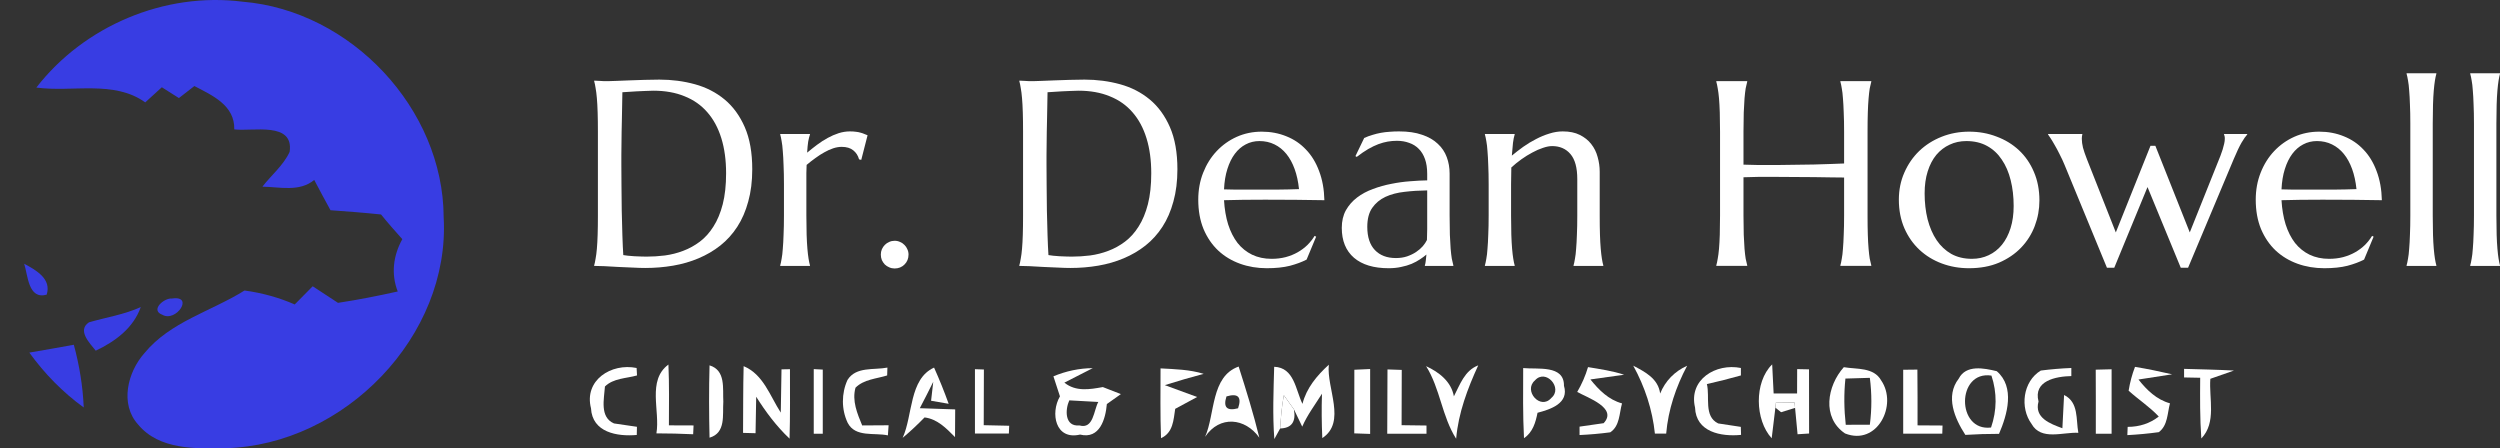 <svg width="223" height="40" viewBox="0 0 223 40" fill="none" xmlns="http://www.w3.org/2000/svg">
<rect x="0" y="0" width="223" height="40" fill="#333333" stroke="none"/>
<g id="Group 1000001821">
<g id="Group">
<path id="Vector" d="M3.242 7.811C7.498 2.315 14.679 -0.729 21.624 0.15C31.307 0.943 39.538 9.698 39.575 19.374C40.178 29.987 30.703 39.7 20.128 39.978C17.454 40.028 14.198 40.136 12.321 37.87C10.668 36.048 11.38 33.196 12.875 31.509C15.175 28.701 18.842 27.772 21.811 25.914C23.356 26.121 24.866 26.535 26.289 27.157C26.821 26.621 27.36 26.078 27.892 25.535C28.647 26.028 29.395 26.521 30.15 27.014C31.94 26.743 33.715 26.392 35.477 25.999C34.866 24.42 35.081 22.791 35.887 21.333C35.24 20.611 34.6 19.889 33.989 19.131C32.493 18.974 30.984 18.86 29.481 18.753C28.992 17.859 28.504 16.959 28.029 16.051C26.713 17.145 24.952 16.673 23.407 16.651C24.205 15.615 25.283 14.751 25.837 13.543C26.225 10.82 22.544 11.742 20.898 11.542C20.948 9.398 18.957 8.519 17.339 7.675C16.994 7.94 16.304 8.476 15.959 8.747C15.578 8.504 14.816 8.025 14.435 7.783C14.068 8.126 13.328 8.797 12.954 9.133C10.165 7.125 6.455 8.247 3.242 7.811Z" fill="#383DE3"/>
<path id="Vector_2" d="M2.156 23.527C3.184 24.077 4.622 24.863 4.162 26.285C2.509 26.743 2.494 24.549 2.156 23.527Z" fill="#383DE3"/>
<path id="Vector_3" d="M15.348 26.628C17.361 26.328 15.7 28.779 14.485 28.079C13.357 27.665 14.651 26.55 15.348 26.628Z" fill="#383DE3"/>
<path id="Vector_4" d="M7.936 28.751C9.482 28.3 11.085 28.065 12.559 27.386C11.897 29.265 10.287 30.452 8.54 31.281C8.022 30.623 6.851 29.473 7.936 28.751Z" fill="#383DE3"/>
<path id="Vector_5" d="M2.616 31.452C3.939 31.231 5.262 30.988 6.585 30.752C7.081 32.581 7.39 34.454 7.469 36.348C5.593 34.99 3.968 33.325 2.616 31.452Z" fill="#383DE3"/>
</g>
<path id="Vector_6" d="M194.812 32.903C196.301 32.946 197.782 32.974 199.27 33.053C198.745 33.239 197.688 33.603 197.163 33.789C197.027 35.554 197.731 37.684 196.358 39.114C196.229 37.313 196.243 35.505 196.257 33.696L194.82 33.668V32.903H194.812Z" fill="white"/>
<path id="Vector_7" d="M0 25.964C0 25.964 0.007 26.028 0.007 26.049V26.114L0 25.964Z" fill="#72574A"/>
<g id="Group_2">
<path id="Vector_8" d="M52.717 36.419C52.077 33.918 54.521 32.36 56.786 32.824L56.822 33.489C55.858 33.761 54.715 33.732 53.961 34.475C53.889 35.576 53.472 37.205 54.766 37.77C55.276 37.849 56.297 37.999 56.815 38.07L56.8 38.799C55.046 38.956 52.832 38.57 52.717 36.419Z" fill="white"/>
<path id="Vector_9" d="M151.197 36.348C150.608 33.854 153.052 32.374 155.288 32.824V33.489C154.281 33.768 153.275 34.032 152.254 34.261C152.542 35.397 151.952 37.134 153.261 37.77C153.764 37.849 154.77 37.999 155.281 38.077L155.302 38.792C153.519 38.964 151.276 38.549 151.197 36.348Z" fill="white"/>
</g>
<path id="Vector_10" d="M58.552 38.656C58.897 36.648 57.703 33.939 59.623 32.517C59.702 34.325 59.673 36.133 59.666 37.941C60.22 37.941 61.312 37.941 61.866 37.949L61.83 38.735C60.737 38.685 59.645 38.656 58.552 38.656Z" fill="white"/>
<path id="Vector_11" d="M63.291 32.589C64.757 33.039 64.455 34.654 64.52 35.833C64.441 37.012 64.764 38.613 63.291 39.042C63.24 36.891 63.233 34.74 63.291 32.589Z" fill="white"/>
<path id="Vector_12" d="M66.332 32.66C68.1 33.396 68.682 35.326 69.646 36.805C69.667 35.519 69.682 34.232 69.71 32.946L70.465 32.932C70.465 34.997 70.487 37.062 70.429 39.128C69.265 38.027 68.301 36.741 67.453 35.39C67.439 36.477 67.417 37.563 67.395 38.642C67.115 38.635 66.562 38.62 66.281 38.613C66.296 36.627 66.281 34.647 66.332 32.66Z" fill="white"/>
<path id="Vector_13" d="M72.586 32.925L73.391 32.967C73.384 34.876 73.384 36.784 73.391 38.692H72.586V32.925Z" fill="white"/>
<path id="Vector_14" d="M75.598 33.889C76.36 32.675 77.956 33.025 79.157 32.789L79.135 33.489C78.179 33.789 77.058 33.832 76.31 34.583C75.986 35.755 76.468 36.884 76.906 37.949C77.496 37.949 78.675 37.942 79.264 37.934L79.2 38.835C77.992 38.571 76.296 39.042 75.612 37.713C75.045 36.526 75.052 35.076 75.598 33.889Z" fill="white"/>
<path id="Vector_15" d="M80.516 39.056C81.436 37.048 81.084 33.804 83.319 32.789C83.794 33.846 84.225 34.919 84.621 36.019C84.225 35.948 83.442 35.819 83.053 35.748L83.247 34.054C82.852 34.84 82.464 35.633 82.047 36.412C83.096 36.441 84.146 36.477 85.203 36.519C85.196 37.141 85.188 38.377 85.188 38.992C84.419 38.213 83.621 37.377 82.471 37.234C81.846 37.877 81.199 38.485 80.516 39.056Z" fill="white"/>
<path id="Vector_16" d="M86.965 32.932L87.763 32.96C87.756 34.611 87.756 36.269 87.748 37.927C88.316 37.941 89.452 37.963 90.02 37.977L89.991 38.67H86.965V32.932Z" fill="white"/>
<path id="Vector_17" d="M93.965 33.568C95.079 33.103 96.258 32.846 97.473 32.839C96.84 33.16 95.575 33.804 94.942 34.132C95.963 34.954 97.193 34.74 98.372 34.526L99.982 35.154C99.673 35.376 99.047 35.819 98.731 36.041C98.616 37.37 98.099 39.199 96.344 38.764C94.13 39.285 93.677 36.848 94.547 35.355C94.353 34.754 94.159 34.161 93.965 33.568ZM95.381 35.712C95 36.548 94.957 38.077 96.287 37.949C97.552 38.313 97.559 36.577 97.969 35.855L95.381 35.712Z" fill="white"/>
<path id="Vector_18" d="M103.52 32.86C104.807 32.932 106.115 32.96 107.366 33.346C106.201 33.654 105.044 33.997 103.901 34.354C104.62 34.618 106.065 35.147 106.784 35.412C106.137 35.769 105.482 36.119 104.828 36.469C104.677 37.463 104.641 38.606 103.563 39.085C103.484 37.013 103.52 34.933 103.52 32.86Z" fill="white"/>
<path id="Vector_19" d="M107.496 38.963C108.395 36.919 107.999 33.582 110.487 32.696C111.155 34.79 111.809 36.898 112.334 39.042C111.069 37.263 108.79 37.034 107.496 38.963ZM109.401 35.361C109.092 36.334 109.437 36.684 110.436 36.419C110.781 35.411 110.436 35.054 109.401 35.361Z" fill="white"/>
<path id="Vector_20" d="M113.657 32.717C115.447 32.782 115.569 34.776 116.18 36.026C116.533 34.618 117.474 33.496 118.531 32.532C118.308 34.618 120.127 37.648 117.949 39.078C117.891 37.756 117.877 36.441 117.92 35.119C117.316 36.09 116.612 37.005 116.159 38.056C115.972 37.67 115.605 36.898 115.418 36.512C115.195 36.198 114.742 35.569 114.52 35.254C114.333 36.233 114.254 37.227 114.189 38.22L113.671 39.164C113.506 37.02 113.599 34.868 113.657 32.717Z" fill="white"/>
<g id="Group_3">
<path id="Vector_21" d="M120.808 32.982C121.16 32.96 121.865 32.932 122.217 32.917C122.21 34.847 122.21 36.777 122.217 38.706C121.865 38.692 121.153 38.671 120.801 38.656C120.808 36.762 120.808 34.868 120.808 32.982Z" fill="white"/>
<path id="Vector_22" d="M186.939 32.975C187.291 32.96 188.003 32.946 188.355 32.939C188.348 34.854 188.348 36.77 188.355 38.692C188.003 38.692 187.298 38.692 186.946 38.692C186.953 36.784 186.946 34.883 186.939 32.982V32.975Z" fill="white"/>
</g>
<g id="Group_4">
<path id="Vector_23" d="M123.764 32.953C124.08 32.96 124.72 32.982 125.036 32.996C125.036 34.64 125.029 36.283 125.022 37.927C125.583 37.934 126.69 37.949 127.243 37.956V38.692C126.079 38.699 124.914 38.692 123.742 38.692C123.757 36.777 123.757 34.861 123.764 32.953Z" fill="white"/>
<path id="Vector_24" d="M169.758 32.982C170.075 32.975 170.714 32.968 171.031 32.968C171.045 34.626 171.052 36.284 171.045 37.942C171.606 37.942 172.72 37.949 173.274 37.956L173.252 38.685H169.765C169.773 36.784 169.765 34.883 169.765 32.982H169.758Z" fill="white"/>
</g>
<path id="Vector_25" d="M127.207 32.66C128.364 33.196 129.45 34.032 129.687 35.354C130.226 34.318 130.636 33.053 131.858 32.589C130.902 34.675 130.09 36.827 129.888 39.135C128.616 37.141 128.472 34.675 127.207 32.66Z" fill="white"/>
<path id="Vector_26" d="M135.868 32.831C137.126 32.967 139.535 32.517 139.506 34.411C139.98 35.976 138.312 36.512 137.148 36.819C136.975 37.684 136.724 38.563 135.94 39.085C135.832 36.998 135.861 34.911 135.868 32.831ZM136.911 33.939C135.861 34.847 137.407 36.612 138.37 35.504C139.455 34.611 137.867 32.839 136.911 33.939Z" fill="white"/>
<g id="Group_5">
<path id="Vector_27" d="M141.651 32.746C142.729 32.925 143.822 33.082 144.871 33.425C144.117 33.525 142.621 33.739 141.866 33.846C142.614 34.783 143.477 35.654 144.685 35.983C144.433 36.862 144.498 37.992 143.635 38.563C142.722 38.685 141.809 38.763 140.896 38.806V38.056C141.428 37.984 142.506 37.827 143.045 37.748C144.318 36.391 141.615 35.483 140.688 34.961C141.097 34.261 141.421 33.525 141.651 32.746Z" fill="white"/>
<path id="Vector_28" d="M190.442 32.724C191.549 32.903 192.656 33.139 193.756 33.389C193.008 33.503 191.506 33.739 190.751 33.853C191.491 34.79 192.368 35.647 193.562 35.976C193.324 36.848 193.375 37.956 192.562 38.549C191.628 38.678 190.701 38.763 189.759 38.813L189.788 38.077C190.844 38.077 191.772 37.77 192.562 37.155C191.75 36.291 190.751 35.64 189.874 34.854C189.989 34.125 190.176 33.418 190.442 32.724Z" fill="white"/>
</g>
<path id="Vector_29" d="M145.684 32.617C146.74 33.175 147.912 33.768 148.085 35.104C148.538 33.982 149.386 33.117 150.493 32.624C149.494 34.511 148.804 36.541 148.624 38.678H147.617C147.395 36.541 146.719 34.497 145.684 32.617Z" fill="white"/>
<path id="Vector_30" d="M158.035 39.092C156.54 37.47 156.454 34.09 158.078 32.503C158.114 33.153 158.172 34.447 158.208 35.097H160.3C160.3 34.554 160.307 33.468 160.307 32.925L161.364 32.946C161.364 34.854 161.371 36.762 161.371 38.67L160.343 38.735C160.293 38.149 160.177 36.977 160.12 36.384L160.077 35.905C159.66 35.898 158.833 35.891 158.416 35.883L158.366 36.362C158.287 37.048 158.121 38.413 158.035 39.092Z" fill="white"/>
<path id="Vector_31" d="M164.576 38.663C162.484 37.248 162.98 34.418 164.468 32.753C165.626 32.953 167.135 32.739 167.804 33.939C169.299 36.112 167.452 39.807 164.576 38.663ZM164.612 33.768C164.468 35.14 164.49 36.519 164.641 37.891C165.18 37.891 166.251 37.884 166.79 37.884C166.97 36.498 166.97 35.097 166.79 33.703C166.244 33.725 165.158 33.754 164.612 33.768Z" fill="white"/>
<path id="Vector_32" d="M174.718 33.775C175.372 32.503 176.976 32.839 178.111 33.11C179.758 34.525 179.053 36.984 178.313 38.699C177.313 38.699 176.307 38.728 175.308 38.792C174.366 37.334 173.496 35.354 174.718 33.775ZM177.601 38.135C178.126 36.612 178.147 35.033 177.637 33.503C174.51 33.032 174.488 38.513 177.601 38.135Z" fill="white"/>
<path id="Vector_33" d="M182.038 33.053C182.937 32.939 183.843 32.86 184.763 32.825V33.546C183.39 33.575 181.355 33.954 181.837 35.812C181.434 37.277 182.879 37.799 183.965 38.199C184.008 37.456 184.08 35.969 184.116 35.233C185.439 35.883 185.166 37.42 185.388 38.606C184.001 38.535 182.067 39.321 181.219 37.82C180.155 36.369 180.435 34.025 182.038 33.053Z" fill="white"/>
<path id="Vector_34" d="M114.518 35.254C114.741 35.569 115.194 36.198 115.417 36.512C115.618 37.627 115.208 38.192 114.188 38.22C114.252 37.227 114.331 36.233 114.518 35.254Z" fill="white"/>
<path id="Vector_35" d="M158.414 35.883C158.831 35.883 159.657 35.898 160.074 35.905L160.117 36.384C159.808 36.484 159.183 36.669 158.874 36.77L158.363 36.362L158.414 35.883Z" fill="white"/>
<g id="Dr. Dean Howell">
<path id="Vector_36" d="M220.678 11.031C220.678 10.38 220.667 9.813 220.644 9.331C220.629 8.84 220.606 8.419 220.575 8.067C220.552 7.714 220.518 7.419 220.472 7.182C220.433 6.944 220.391 6.745 220.345 6.584V6.538H223V6.584C222.954 6.745 222.912 6.944 222.873 7.182C222.835 7.419 222.801 7.714 222.77 8.067C222.739 8.419 222.716 8.84 222.701 9.331C222.686 9.813 222.678 10.38 222.678 11.031V19.225C222.678 19.876 222.686 20.447 222.701 20.938C222.716 21.42 222.739 21.838 222.77 22.19C222.801 22.543 222.835 22.837 222.873 23.075C222.912 23.312 222.954 23.512 223 23.673V23.719H220.345V23.673C220.391 23.512 220.433 23.312 220.472 23.075C220.518 22.837 220.552 22.543 220.575 22.19C220.606 21.838 220.629 21.42 220.644 20.938C220.667 20.447 220.678 19.876 220.678 19.225V11.031Z" fill="white"/>
<path id="Vector_37" d="M215.001 11.031C215.001 10.38 214.99 9.813 214.967 9.331C214.952 8.84 214.929 8.419 214.898 8.067C214.875 7.714 214.841 7.419 214.795 7.182C214.756 6.944 214.714 6.745 214.668 6.584V6.538H217.323V6.584C217.277 6.745 217.235 6.944 217.196 7.182C217.158 7.419 217.124 7.714 217.093 8.067C217.062 8.419 217.039 8.84 217.024 9.331C217.009 9.813 217.001 10.38 217.001 11.031V19.225C217.001 19.876 217.009 20.447 217.024 20.938C217.039 21.42 217.062 21.838 217.093 22.19C217.124 22.543 217.158 22.837 217.196 23.075C217.235 23.312 217.277 23.512 217.323 23.673V23.719H214.668V23.673C214.714 23.512 214.756 23.312 214.795 23.075C214.841 22.837 214.875 22.543 214.898 22.19C214.929 21.838 214.952 21.42 214.967 20.938C214.99 20.447 215.001 19.876 215.001 19.225V11.031Z" fill="white"/>
<path id="Vector_38" d="M207.325 23.925C206.475 23.925 205.678 23.791 204.935 23.523C204.192 23.255 203.545 22.864 202.993 22.351C202.441 21.83 202.005 21.19 201.683 20.432C201.369 19.666 201.212 18.792 201.212 17.812C201.212 16.946 201.357 16.145 201.648 15.41C201.939 14.667 202.342 14.023 202.855 13.479C203.368 12.935 203.966 12.51 204.648 12.204C205.337 11.897 206.08 11.744 206.877 11.744C207.666 11.744 208.398 11.882 209.072 12.158C209.746 12.426 210.329 12.82 210.819 13.341C211.317 13.855 211.708 14.494 211.991 15.26C212.282 16.019 212.439 16.885 212.462 17.858C211.597 17.842 210.731 17.831 209.865 17.823C208.999 17.816 208.099 17.812 207.165 17.812C206.498 17.812 205.847 17.816 205.211 17.823C204.583 17.831 204.016 17.842 203.51 17.858C203.556 18.654 203.679 19.375 203.878 20.018C204.085 20.662 204.364 21.213 204.717 21.673C205.077 22.125 205.51 22.474 206.015 22.719C206.529 22.964 207.107 23.087 207.751 23.087C208.195 23.087 208.613 23.037 209.003 22.937C209.402 22.83 209.762 22.684 210.083 22.5C210.405 22.317 210.693 22.102 210.945 21.857C211.198 21.604 211.413 21.332 211.589 21.041L211.727 21.11L210.876 23.155C210.463 23.37 209.969 23.554 209.394 23.707C208.819 23.853 208.13 23.925 207.325 23.925ZM205.797 16.915C206.563 16.915 207.329 16.915 208.095 16.915C208.869 16.908 209.57 16.892 210.198 16.869C210.129 16.203 209.999 15.605 209.808 15.077C209.616 14.548 209.371 14.1 209.072 13.732C208.773 13.364 208.421 13.081 208.015 12.882C207.609 12.682 207.161 12.583 206.67 12.583C206.226 12.583 205.816 12.682 205.441 12.882C205.073 13.073 204.751 13.353 204.475 13.72C204.2 14.088 203.977 14.54 203.809 15.077C203.64 15.605 203.541 16.21 203.51 16.892C203.855 16.908 204.219 16.915 204.602 16.915C204.985 16.915 205.383 16.915 205.797 16.915Z" fill="white"/>
<path id="Vector_39" d="M192.259 13.008L195.328 20.731L197.89 14.33C197.944 14.192 198.005 14.039 198.074 13.87C198.143 13.694 198.204 13.518 198.258 13.341C198.312 13.158 198.358 12.985 198.396 12.824C198.434 12.656 198.453 12.506 198.453 12.376C198.453 12.277 198.446 12.196 198.43 12.135C198.415 12.066 198.4 12.02 198.384 11.997V11.951H200.453V11.997C200.315 12.143 200.147 12.384 199.947 12.721C199.756 13.05 199.526 13.533 199.258 14.169L195.178 23.88H194.523L191.558 16.686L188.593 23.88H187.938L184.169 14.732C184.031 14.395 183.882 14.073 183.721 13.767C183.567 13.453 183.418 13.173 183.272 12.928C183.135 12.683 183.012 12.48 182.905 12.319C182.797 12.15 182.725 12.043 182.686 11.997V11.951H185.743V11.997C185.728 12.035 185.716 12.093 185.709 12.169C185.701 12.246 185.697 12.315 185.697 12.376C185.697 12.614 185.732 12.878 185.801 13.169C185.877 13.453 186 13.809 186.168 14.238L188.731 20.731L191.823 13.008H192.259Z" fill="white"/>
<path id="Vector_40" d="M169.378 17.812C169.378 16.946 169.539 16.145 169.861 15.41C170.183 14.667 170.623 14.023 171.183 13.479C171.749 12.935 172.416 12.51 173.182 12.204C173.948 11.897 174.772 11.744 175.653 11.744C176.519 11.744 177.331 11.889 178.089 12.181C178.855 12.464 179.522 12.87 180.089 13.399C180.656 13.927 181.1 14.571 181.422 15.329C181.751 16.088 181.916 16.938 181.916 17.881C181.916 18.67 181.778 19.428 181.502 20.156C181.227 20.884 180.82 21.527 180.284 22.087C179.748 22.646 179.089 23.094 178.308 23.431C177.534 23.761 176.641 23.925 175.63 23.925C174.772 23.925 173.964 23.784 173.205 23.5C172.447 23.217 171.784 22.811 171.217 22.282C170.65 21.753 170.202 21.114 169.872 20.363C169.543 19.604 169.378 18.754 169.378 17.812ZM175.894 23.087C176.438 23.087 176.936 22.979 177.388 22.765C177.848 22.55 178.242 22.24 178.572 21.834C178.901 21.428 179.158 20.934 179.342 20.351C179.526 19.769 179.618 19.11 179.618 18.375C179.618 17.547 179.53 16.781 179.353 16.076C179.177 15.364 178.913 14.751 178.56 14.238C178.216 13.717 177.779 13.311 177.25 13.02C176.722 12.728 176.105 12.583 175.4 12.583C174.856 12.583 174.358 12.69 173.906 12.905C173.454 13.111 173.06 13.414 172.722 13.812C172.393 14.211 172.136 14.701 171.952 15.283C171.769 15.858 171.677 16.513 171.677 17.249C171.677 18.076 171.765 18.846 171.941 19.558C172.125 20.271 172.393 20.892 172.745 21.42C173.098 21.941 173.535 22.351 174.056 22.65C174.584 22.941 175.197 23.087 175.894 23.087Z" fill="white"/>
<path id="Vector_41" d="M164.494 15.835C164.188 15.827 163.805 15.823 163.345 15.823C162.885 15.816 162.384 15.808 161.84 15.8C161.303 15.793 160.74 15.789 160.15 15.789C159.568 15.781 158.997 15.778 158.438 15.778C157.879 15.77 157.346 15.77 156.841 15.778C156.335 15.785 155.894 15.797 155.519 15.812V19.225C155.519 19.876 155.527 20.447 155.542 20.937C155.565 21.42 155.588 21.838 155.611 22.19C155.642 22.543 155.676 22.837 155.714 23.075C155.76 23.312 155.806 23.512 155.852 23.672V23.718H153.094V23.672C153.14 23.512 153.182 23.312 153.221 23.075C153.267 22.837 153.305 22.543 153.336 22.19C153.366 21.838 153.389 21.42 153.405 20.937C153.42 20.447 153.428 19.876 153.428 19.225V11.744C153.428 11.093 153.42 10.526 153.405 10.043C153.389 9.553 153.366 9.131 153.336 8.779C153.305 8.419 153.267 8.12 153.221 7.883C153.182 7.645 153.14 7.446 153.094 7.285V7.239H155.852V7.285C155.806 7.446 155.76 7.645 155.714 7.883C155.676 8.12 155.642 8.419 155.611 8.779C155.588 9.131 155.565 9.553 155.542 10.043C155.527 10.526 155.519 11.093 155.519 11.744V14.686C155.917 14.701 156.369 14.713 156.875 14.72C157.381 14.72 157.909 14.72 158.461 14.72C159.013 14.713 159.572 14.705 160.139 14.697C160.713 14.69 161.265 14.682 161.794 14.674C162.33 14.659 162.828 14.644 163.288 14.628C163.755 14.613 164.157 14.598 164.494 14.582V11.744C164.494 11.093 164.483 10.526 164.46 10.043C164.444 9.553 164.421 9.131 164.391 8.779C164.368 8.419 164.333 8.12 164.287 7.883C164.249 7.645 164.207 7.446 164.161 7.285V7.239H166.919V7.285C166.873 7.446 166.827 7.645 166.781 7.883C166.743 8.12 166.708 8.419 166.678 8.779C166.647 9.131 166.624 9.553 166.609 10.043C166.593 10.526 166.586 11.093 166.586 11.744V19.225C166.586 19.876 166.593 20.447 166.609 20.937C166.624 21.42 166.647 21.838 166.678 22.19C166.708 22.543 166.743 22.837 166.781 23.075C166.827 23.312 166.873 23.512 166.919 23.672V23.718H164.161V23.672C164.207 23.512 164.249 23.312 164.287 23.075C164.333 22.837 164.368 22.543 164.391 22.19C164.421 21.838 164.444 21.42 164.46 20.937C164.483 20.447 164.494 19.876 164.494 19.225V15.835Z" fill="white"/>
<path id="Vector_42" d="M140.694 15.973C140.694 14.962 140.491 14.219 140.085 13.743C139.679 13.268 139.135 13.031 138.453 13.031C138.208 13.031 137.932 13.085 137.626 13.192C137.319 13.291 137.005 13.429 136.683 13.606C136.362 13.774 136.04 13.973 135.718 14.203C135.396 14.433 135.094 14.678 134.81 14.939L134.787 16.444V19.225C134.787 19.876 134.795 20.447 134.81 20.938C134.826 21.42 134.849 21.838 134.879 22.19C134.91 22.543 134.944 22.837 134.983 23.075C135.021 23.312 135.063 23.512 135.109 23.673V23.719H132.454V23.673C132.5 23.512 132.542 23.312 132.581 23.075C132.627 22.837 132.661 22.543 132.684 22.19C132.715 21.838 132.738 21.42 132.753 20.938C132.776 20.447 132.788 19.876 132.788 19.225V16.444C132.788 15.793 132.776 15.226 132.753 14.743C132.738 14.253 132.715 13.832 132.684 13.479C132.661 13.127 132.627 12.832 132.581 12.594C132.542 12.357 132.5 12.158 132.454 11.997V11.951H135.109V11.997C135.048 12.188 134.998 12.433 134.96 12.732C134.929 13.023 134.894 13.406 134.856 13.881C135.17 13.621 135.507 13.361 135.867 13.1C136.235 12.839 136.614 12.61 137.005 12.411C137.396 12.204 137.794 12.039 138.2 11.916C138.606 11.786 139.005 11.721 139.395 11.721C139.993 11.721 140.499 11.824 140.912 12.031C141.334 12.238 141.675 12.51 141.935 12.847C142.203 13.184 142.395 13.571 142.51 14.008C142.632 14.437 142.694 14.874 142.694 15.318V19.225C142.694 19.876 142.701 20.447 142.717 20.938C142.732 21.42 142.755 21.838 142.786 22.19C142.816 22.543 142.851 22.837 142.889 23.075C142.927 23.312 142.97 23.512 143.015 23.673V23.719H140.361V23.673C140.407 23.512 140.449 23.312 140.487 23.075C140.533 22.837 140.568 22.543 140.591 22.19C140.621 21.838 140.644 21.42 140.66 20.938C140.683 20.447 140.694 19.876 140.694 19.225V15.973Z" fill="white"/>
<path id="Vector_43" d="M119.687 20.328C119.687 19.723 119.809 19.198 120.054 18.754C120.307 18.31 120.64 17.93 121.054 17.616C121.468 17.302 121.939 17.049 122.468 16.858C122.996 16.659 123.544 16.505 124.111 16.398C124.678 16.283 125.237 16.207 125.789 16.168C126.34 16.122 126.846 16.096 127.306 16.088V15.502C127.306 14.996 127.241 14.559 127.11 14.192C126.98 13.824 126.796 13.521 126.559 13.284C126.321 13.039 126.034 12.859 125.697 12.744C125.367 12.621 125.003 12.56 124.605 12.56C124.329 12.56 124.057 12.583 123.789 12.629C123.521 12.675 123.241 12.751 122.95 12.859C122.667 12.966 122.364 13.111 122.042 13.295C121.728 13.479 121.387 13.713 121.02 13.996L120.905 13.927L121.686 12.307C121.939 12.192 122.188 12.1 122.433 12.031C122.678 11.955 122.927 11.893 123.18 11.847C123.433 11.801 123.69 11.771 123.95 11.755C124.218 11.732 124.498 11.721 124.789 11.721C125.593 11.721 126.279 11.82 126.846 12.02C127.421 12.211 127.888 12.479 128.248 12.824C128.616 13.161 128.884 13.56 129.052 14.019C129.221 14.471 129.305 14.958 129.305 15.479V19.225C129.305 19.876 129.313 20.447 129.328 20.938C129.351 21.42 129.374 21.838 129.397 22.19C129.428 22.543 129.462 22.837 129.501 23.075C129.547 23.312 129.593 23.512 129.639 23.673V23.719H127.099V23.673C127.137 23.55 127.164 23.412 127.179 23.259C127.202 23.106 127.221 22.922 127.237 22.707C127.076 22.845 126.884 22.987 126.662 23.133C126.448 23.278 126.199 23.412 125.915 23.535C125.639 23.65 125.329 23.742 124.984 23.811C124.647 23.887 124.276 23.925 123.87 23.925C122.537 23.925 121.506 23.615 120.778 22.995C120.05 22.366 119.687 21.478 119.687 20.328ZM127.306 16.984C126.609 16.992 125.938 17.034 125.295 17.111C124.651 17.18 124.08 17.329 123.582 17.559C123.092 17.789 122.697 18.118 122.399 18.547C122.107 18.969 121.962 19.532 121.962 20.236C121.962 21.14 122.188 21.83 122.64 22.305C123.092 22.78 123.716 23.018 124.513 23.018C124.881 23.018 125.214 22.968 125.513 22.868C125.819 22.761 126.088 22.631 126.317 22.477C126.555 22.317 126.754 22.144 126.915 21.96C127.076 21.769 127.198 21.585 127.283 21.409C127.298 21.118 127.306 20.796 127.306 20.443C127.306 20.083 127.306 19.677 127.306 19.225V16.984Z" fill="white"/>
<path id="Vector_44" d="M112.998 23.925C112.148 23.925 111.351 23.791 110.608 23.523C109.865 23.255 109.217 22.864 108.666 22.351C108.114 21.83 107.677 21.19 107.356 20.432C107.042 19.666 106.885 18.792 106.885 17.812C106.885 16.946 107.03 16.145 107.321 15.41C107.612 14.667 108.015 14.023 108.528 13.479C109.041 12.935 109.639 12.51 110.321 12.204C111.01 11.897 111.753 11.744 112.55 11.744C113.339 11.744 114.071 11.882 114.745 12.158C115.419 12.426 116.001 12.82 116.492 13.341C116.99 13.855 117.381 14.494 117.664 15.26C117.955 16.019 118.112 16.885 118.135 17.858C117.269 17.842 116.404 17.831 115.538 17.823C114.672 17.816 113.772 17.812 112.837 17.812C112.171 17.812 111.52 17.816 110.884 17.823C110.256 17.831 109.689 17.842 109.183 17.858C109.229 18.654 109.351 19.375 109.551 20.018C109.758 20.662 110.037 21.213 110.39 21.673C110.75 22.125 111.183 22.474 111.688 22.719C112.201 22.964 112.78 23.087 113.423 23.087C113.868 23.087 114.285 23.037 114.676 22.937C115.074 22.83 115.435 22.684 115.756 22.5C116.078 22.317 116.365 22.102 116.618 21.857C116.871 21.604 117.086 21.332 117.262 21.041L117.4 21.11L116.549 23.155C116.136 23.37 115.641 23.554 115.067 23.707C114.492 23.853 113.803 23.925 112.998 23.925ZM111.47 16.915C112.236 16.915 113.002 16.915 113.768 16.915C114.542 16.908 115.243 16.892 115.871 16.869C115.802 16.203 115.672 15.605 115.481 15.077C115.289 14.548 115.044 14.1 114.745 13.732C114.446 13.364 114.094 13.081 113.688 12.882C113.282 12.682 112.834 12.583 112.343 12.583C111.899 12.583 111.489 12.682 111.114 12.882C110.746 13.073 110.424 13.353 110.148 13.72C109.872 14.088 109.65 14.54 109.482 15.077C109.313 15.605 109.214 16.21 109.183 16.892C109.528 16.908 109.892 16.915 110.275 16.915C110.658 16.915 111.056 16.915 111.47 16.915Z" fill="white"/>
<path id="Vector_45" d="M93.441 8.228C93.425 9.086 93.41 9.917 93.395 10.721C93.387 11.066 93.379 11.418 93.372 11.779C93.372 12.139 93.368 12.495 93.36 12.847C93.36 13.192 93.356 13.525 93.349 13.847C93.349 14.161 93.349 14.441 93.349 14.686C93.349 15.199 93.353 15.82 93.36 16.548C93.368 17.276 93.376 18.023 93.383 18.789C93.399 19.555 93.418 20.29 93.441 20.995C93.464 21.7 93.491 22.286 93.521 22.753C93.629 22.769 93.77 22.788 93.947 22.811C94.13 22.826 94.322 22.841 94.521 22.857C94.72 22.864 94.916 22.872 95.107 22.88C95.299 22.887 95.46 22.891 95.59 22.891C96.126 22.891 96.674 22.857 97.233 22.788C97.8 22.711 98.344 22.573 98.865 22.374C99.394 22.175 99.888 21.903 100.347 21.558C100.815 21.206 101.221 20.754 101.566 20.202C101.918 19.651 102.194 18.988 102.393 18.214C102.592 17.433 102.692 16.513 102.692 15.456C102.692 14.284 102.55 13.242 102.267 12.33C101.983 11.411 101.566 10.637 101.014 10.009C100.47 9.381 99.792 8.906 98.98 8.584C98.175 8.254 97.249 8.09 96.199 8.09C95.992 8.09 95.758 8.097 95.498 8.113C95.237 8.12 94.977 8.132 94.716 8.147C94.464 8.155 94.222 8.17 93.992 8.193C93.77 8.208 93.586 8.22 93.441 8.228ZM90.924 7.193C91.1 7.201 91.265 7.209 91.418 7.216C91.549 7.224 91.683 7.232 91.82 7.239C91.958 7.239 92.069 7.239 92.154 7.239C92.299 7.239 92.541 7.232 92.878 7.216C93.222 7.201 93.613 7.186 94.05 7.17C94.487 7.155 94.939 7.14 95.406 7.124C95.881 7.109 96.325 7.101 96.739 7.101C97.85 7.101 98.907 7.239 99.911 7.515C100.914 7.791 101.795 8.243 102.554 8.871C103.312 9.499 103.914 10.323 104.358 11.342C104.803 12.361 105.025 13.613 105.025 15.1C105.025 16.165 104.906 17.122 104.668 17.973C104.439 18.823 104.113 19.574 103.692 20.225C103.27 20.876 102.765 21.436 102.175 21.903C101.592 22.363 100.945 22.742 100.233 23.041C99.528 23.34 98.773 23.558 97.969 23.696C97.164 23.834 96.333 23.903 95.475 23.903C95.168 23.903 94.797 23.891 94.36 23.868C93.931 23.853 93.498 23.834 93.062 23.811C92.625 23.788 92.211 23.765 91.82 23.742C91.437 23.726 91.139 23.719 90.924 23.719V23.673C90.97 23.512 91.012 23.313 91.05 23.075C91.097 22.838 91.135 22.543 91.165 22.19C91.196 21.838 91.219 21.42 91.234 20.938C91.25 20.447 91.257 19.877 91.257 19.225V11.744C91.257 11.093 91.25 10.522 91.234 10.032C91.219 9.534 91.196 9.109 91.165 8.756C91.135 8.396 91.097 8.093 91.05 7.848C91.012 7.603 90.97 7.4 90.924 7.239V7.193Z" fill="white"/>
<path id="Vector_46" d="M78.57 22.707C78.57 22.539 78.6 22.382 78.662 22.236C78.731 22.083 78.819 21.953 78.926 21.845C79.041 21.73 79.171 21.642 79.317 21.581C79.47 21.512 79.631 21.477 79.799 21.477C79.976 21.477 80.137 21.512 80.282 21.581C80.435 21.642 80.566 21.73 80.673 21.845C80.788 21.953 80.876 22.083 80.937 22.236C81.006 22.382 81.041 22.539 81.041 22.707C81.041 23.06 80.922 23.355 80.684 23.592C80.447 23.83 80.152 23.948 79.799 23.948C79.631 23.948 79.47 23.914 79.317 23.845C79.171 23.784 79.041 23.699 78.926 23.592C78.819 23.477 78.731 23.347 78.662 23.201C78.6 23.048 78.57 22.883 78.57 22.707Z" fill="white"/>
<path id="Vector_47" d="M69.929 16.444C69.929 15.793 69.917 15.226 69.894 14.743C69.879 14.253 69.856 13.832 69.825 13.479C69.802 13.127 69.768 12.832 69.722 12.594C69.684 12.357 69.641 12.158 69.596 11.997V11.951H72.25V11.997C72.189 12.173 72.135 12.387 72.089 12.64C72.051 12.893 72.02 13.219 71.997 13.617C72.281 13.38 72.576 13.146 72.882 12.916C73.189 12.686 73.503 12.483 73.825 12.307C74.146 12.131 74.472 11.989 74.801 11.882C75.138 11.775 75.476 11.721 75.813 11.721C76.02 11.721 76.2 11.732 76.353 11.755C76.506 11.771 76.644 11.798 76.767 11.836C76.889 11.867 77 11.905 77.1 11.951C77.199 11.989 77.295 12.027 77.387 12.066L76.824 14.261L76.629 14.215C76.537 13.878 76.364 13.61 76.112 13.41C75.859 13.203 75.514 13.1 75.077 13.1C74.84 13.1 74.591 13.142 74.33 13.226C74.07 13.311 73.805 13.429 73.537 13.583C73.269 13.728 73.001 13.901 72.733 14.1C72.465 14.291 72.204 14.494 71.951 14.709C71.936 14.931 71.928 15.172 71.928 15.433C71.928 15.693 71.928 15.969 71.928 16.26V19.225C71.928 19.876 71.936 20.447 71.951 20.938C71.967 21.42 71.99 21.838 72.02 22.19C72.051 22.543 72.085 22.837 72.124 23.075C72.162 23.312 72.204 23.512 72.25 23.673V23.719H69.596V23.673C69.641 23.512 69.684 23.312 69.722 23.075C69.768 22.837 69.802 22.543 69.825 22.19C69.856 21.838 69.879 21.42 69.894 20.938C69.917 20.447 69.929 19.876 69.929 19.225V16.444Z" fill="white"/>
<path id="Vector_48" d="M55.517 8.228C55.501 9.086 55.486 9.917 55.471 10.721C55.463 11.066 55.456 11.418 55.448 11.779C55.448 12.139 55.444 12.495 55.436 12.847C55.436 13.192 55.432 13.525 55.425 13.847C55.425 14.161 55.425 14.441 55.425 14.686C55.425 15.199 55.429 15.82 55.436 16.548C55.444 17.276 55.452 18.023 55.459 18.789C55.475 19.555 55.494 20.29 55.517 20.995C55.54 21.7 55.566 22.286 55.597 22.753C55.704 22.769 55.846 22.788 56.022 22.811C56.206 22.826 56.398 22.841 56.597 22.857C56.796 22.864 56.992 22.872 57.183 22.88C57.375 22.887 57.535 22.891 57.666 22.891C58.202 22.891 58.75 22.857 59.309 22.788C59.876 22.711 60.42 22.573 60.941 22.374C61.47 22.175 61.964 21.903 62.423 21.558C62.891 21.206 63.297 20.754 63.642 20.202C63.994 19.651 64.27 18.988 64.469 18.214C64.668 17.433 64.768 16.513 64.768 15.456C64.768 14.284 64.626 13.242 64.343 12.33C64.059 11.411 63.642 10.637 63.09 10.009C62.546 9.381 61.868 8.906 61.056 8.584C60.251 8.254 59.324 8.09 58.275 8.09C58.068 8.09 57.834 8.097 57.574 8.113C57.313 8.12 57.053 8.132 56.792 8.147C56.539 8.155 56.298 8.17 56.068 8.193C55.846 8.208 55.662 8.22 55.517 8.228ZM53 7.193C53.176 7.201 53.341 7.209 53.494 7.216C53.624 7.224 53.758 7.232 53.896 7.239C54.034 7.239 54.145 7.239 54.23 7.239C54.375 7.239 54.617 7.232 54.954 7.216C55.298 7.201 55.689 7.186 56.126 7.17C56.562 7.155 57.014 7.14 57.482 7.124C57.957 7.109 58.401 7.101 58.815 7.101C59.926 7.101 60.983 7.239 61.987 7.515C62.99 7.791 63.871 8.243 64.63 8.871C65.388 9.499 65.99 10.323 66.434 11.342C66.879 12.361 67.101 13.613 67.101 15.1C67.101 16.165 66.982 17.122 66.744 17.973C66.515 18.823 66.189 19.574 65.768 20.225C65.346 20.876 64.841 21.436 64.251 21.903C63.668 22.363 63.021 22.742 62.309 23.041C61.604 23.34 60.849 23.558 60.045 23.696C59.24 23.834 58.409 23.903 57.551 23.903C57.244 23.903 56.873 23.891 56.436 23.868C56.007 23.853 55.574 23.834 55.138 23.811C54.701 23.788 54.287 23.765 53.896 23.742C53.513 23.726 53.215 23.719 53 23.719V23.673C53.046 23.512 53.088 23.313 53.126 23.075C53.172 22.838 53.211 22.543 53.241 22.19C53.272 21.838 53.295 21.42 53.31 20.938C53.326 20.447 53.333 19.877 53.333 19.225V11.744C53.333 11.093 53.326 10.522 53.31 10.032C53.295 9.534 53.272 9.109 53.241 8.756C53.211 8.396 53.172 8.093 53.126 7.848C53.088 7.603 53.046 7.4 53 7.239V7.193Z" fill="white"/>
</g>
</g>
</svg>
